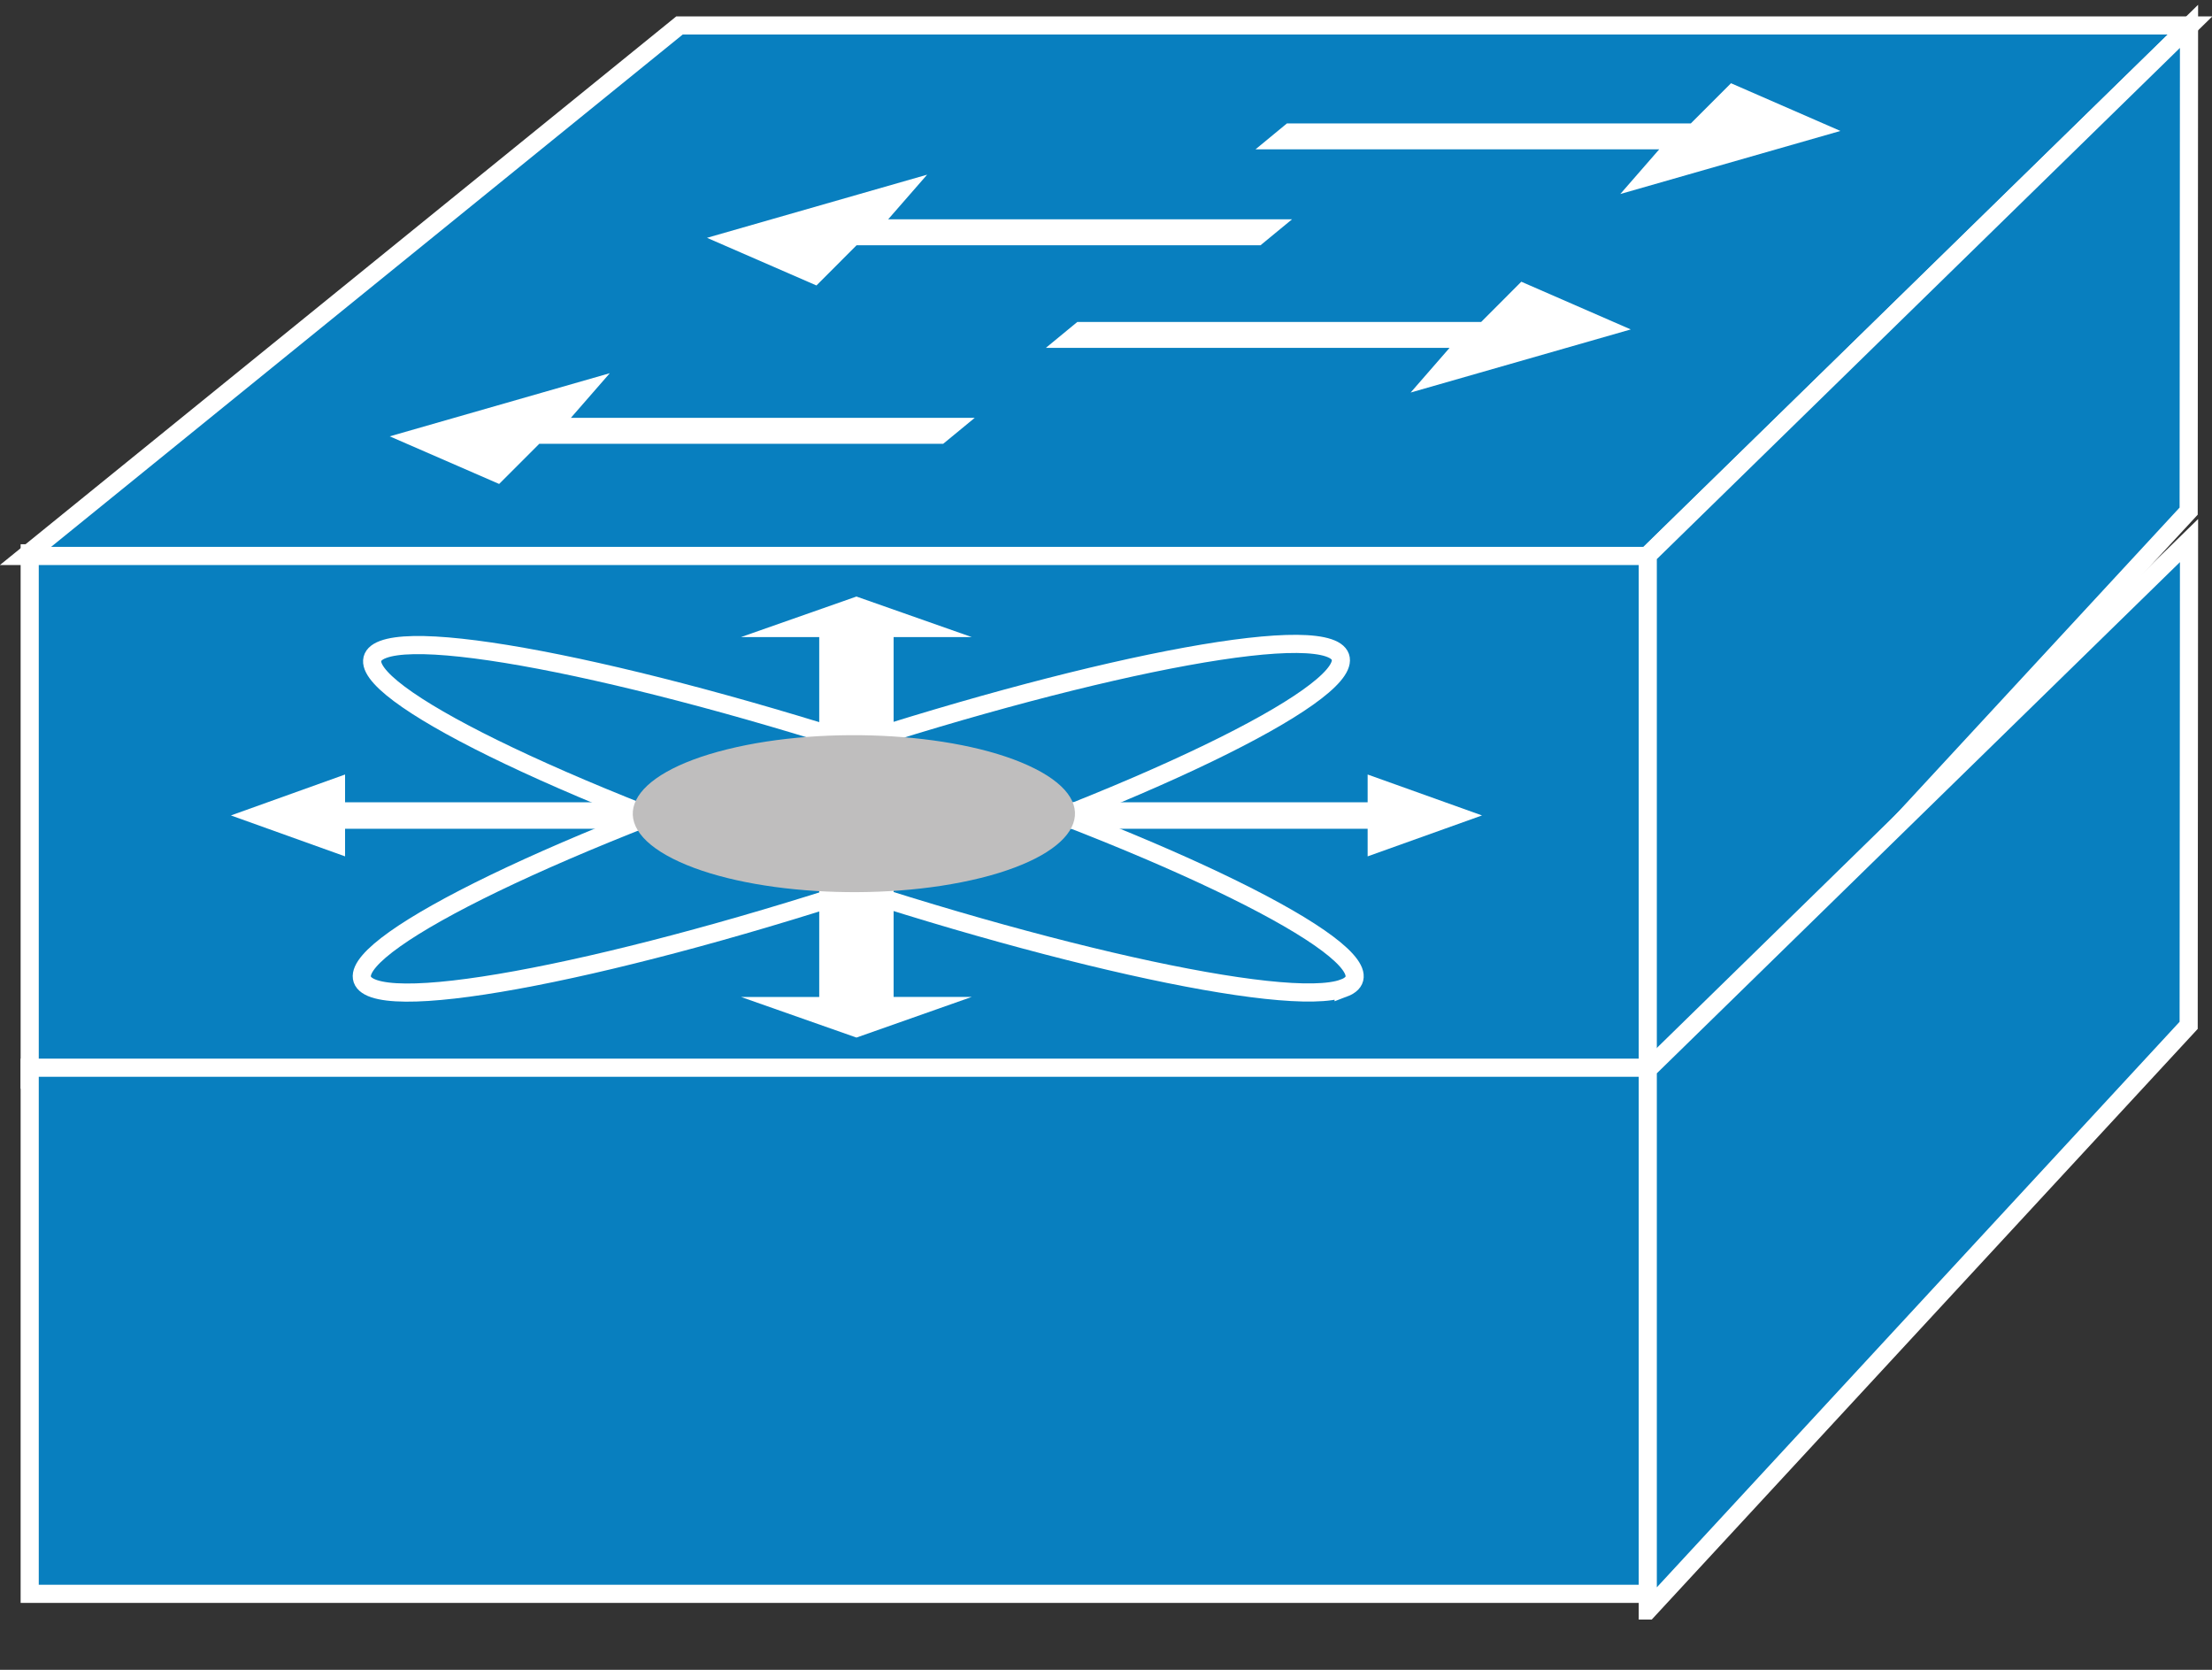 <?xml version="1.0" encoding="UTF-8"?>
<svg xmlns="http://www.w3.org/2000/svg" xmlns:xlink="http://www.w3.org/1999/xlink" width="265pt" height="200pt" viewBox="0 0 265 200" version="1.1">
<rect x="0" y="0" width="265" height="200" fill="#333333" stroke="none"/>
<g id="surface1">
<path style=" stroke:none;fill-rule:nonzero;fill:rgb(3.137%,49.804%,74.902%);fill-opacity:1;" d="M 3.562 129.305 L 197.527 129.305 L 197.527 66.273 L 3.559 66.273 L 3.559 129.305 Z M 3.562 129.305 "/>
<path style="fill:none;stroke-width:0.5;stroke-linecap:butt;stroke-linejoin:miter;stroke:rgb(100%,100%,100%);stroke-opacity:1;stroke-miterlimit:4;" d="M 0.82 29.74 L 45.469 29.74 L 45.469 15.242 L 0.819 15.242 L 0.819 29.74 Z M 0.82 29.74 " transform="matrix(4.344,0,0,4.348,0,0)"/>
<path style=" stroke:none;fill-rule:nonzero;fill:rgb(3.137%,49.804%,74.902%);fill-opacity:1;" d="M 3.055 66.586 L 81.41 3.047 L 262.395 3.047 L 197.359 66.586 L 3.055 66.586 "/>
<path style="fill:none;stroke-width:0.5;stroke-linecap:butt;stroke-linejoin:miter;stroke:rgb(100%,100%,100%);stroke-opacity:1;stroke-miterlimit:4;" d="M 0.703 15.315 L 18.74 0.701 L 60.4 0.701 L 45.43 15.315 Z M 0.703 15.315 " transform="matrix(4.344,0,0,4.348,0,0)"/>
<path style=" stroke:none;fill-rule:nonzero;fill:rgb(3.137%,49.804%,74.902%);fill-opacity:1;" d="M 197.422 131.277 L 262.219 61.219 L 262.262 3.152 L 197.418 66.504 L 197.418 131.277 "/>
<path style="fill:none;stroke-width:0.5;stroke-linecap:butt;stroke-linejoin:miter;stroke:rgb(100%,100%,100%);stroke-opacity:1;stroke-miterlimit:4;" d="M 45.444 30.193 L 60.36 14.08 L 60.37 0.726 L 45.443 15.296 L 45.443 30.193 Z M 45.444 30.193 " transform="matrix(4.344,0,0,4.348,0,0)"/>
<path style=" stroke:none;fill-rule:nonzero;fill:rgb(100%,100%,100%);fill-opacity:1;" d="M 116.773 50.047 L 113 53.152 L 64.609 53.152 L 59.797 57.965 L 46.691 52.262 L 73.055 44.699 L 68.391 50.047 L 116.773 50.047 M 154.785 26.27 L 151.012 29.375 L 102.621 29.375 L 97.812 34.191 L 84.699 28.484 L 111.07 20.922 L 106.402 26.27 L 154.785 26.27 M 125.297 41.664 L 129.059 38.566 L 177.441 38.566 L 182.254 33.742 L 195.367 39.457 L 168.996 47.016 L 173.66 41.664 L 125.297 41.664 M 150.41 17.887 L 154.172 14.785 L 202.559 14.785 L 207.375 9.969 L 220.484 15.684 L 194.113 23.238 L 198.777 17.887 L 150.414 17.887 "/>
<path style=" stroke:none;fill-rule:nonzero;fill:rgb(3.137%,49.804%,74.902%);fill-opacity:1;" d="M 3.562 190.891 L 197.527 190.891 L 197.527 127.883 L 3.559 127.883 L 3.559 190.891 Z M 3.562 190.891 "/>
<path style="fill:none;stroke-width:0.5;stroke-linecap:butt;stroke-linejoin:miter;stroke:rgb(100%,100%,100%);stroke-opacity:1;stroke-miterlimit:4;" d="M 0.82 43.905 L 45.469 43.905 L 45.469 29.412 L 0.819 29.412 L 0.819 43.905 Z M 0.82 43.905 " transform="matrix(4.344,0,0,4.348,0,0)"/>
<path style=" stroke:none;fill-rule:nonzero;fill:rgb(3.137%,49.804%,74.902%);fill-opacity:1;" d="M 197.422 192.887 L 262.219 122.805 L 262.262 64.738 L 197.418 128.09 L 197.418 192.887 "/>
<path style="fill:none;stroke-width:0.5;stroke-linecap:butt;stroke-linejoin:miter;stroke:rgb(100%,100%,100%);stroke-opacity:1;stroke-miterlimit:4;" d="M 45.444 44.363 L 60.36 28.245 L 60.37 14.891 L 45.443 29.461 L 45.443 44.363 Z M 45.444 44.363 " transform="matrix(4.344,0,0,4.348,0,0)"/>
<path style=" stroke:none;fill-rule:nonzero;fill:rgb(100%,100%,100%);fill-opacity:1;" d="M 77.637 96.094 L 41.34 96.094 L 41.34 92.766 L 27.664 97.668 L 41.34 102.57 L 41.34 99.266 L 77.637 99.266 L 77.637 96.102 M 98.145 106.523 L 98.145 119.41 L 88.773 119.41 L 102.605 124.273 L 116.414 119.406 L 107.055 119.406 L 107.055 106.523 L 98.148 106.523 M 98.145 89.176 L 98.145 76.305 L 88.773 76.305 L 102.605 71.449 L 116.414 76.305 L 107.055 76.305 L 107.055 89.168 L 98.148 89.168 M 127.57 99.262 L 163.844 99.262 L 163.844 102.57 L 177.547 97.668 L 163.844 92.766 L 163.844 96.094 L 127.57 96.094 L 127.57 99.262 "/>
<path style="fill:none;stroke-width:0.5;stroke-linecap:butt;stroke-linejoin:miter;stroke:rgb(100%,100%,100%);stroke-opacity:1;stroke-miterlimit:4;" d="M 37.056 27.22 C 35.489 27.806 28.286 26.195 20.971 23.616 C 13.658 21.04 9 18.475 10.566 17.89 C 12.134 17.303 19.341 18.915 26.655 21.493 C 33.97 24.066 38.623 26.634 37.056 27.221 Z M 37.056 27.22 " transform="matrix(4.344,0,0,4.348,0,0)"/>
<path style="fill:none;stroke-width:0.5;stroke-linecap:butt;stroke-linejoin:miter;stroke:rgb(100%,100%,100%);stroke-opacity:1;stroke-miterlimit:4;" d="M 36.64 17.845 C 38.296 18.401 33.745 20.955 26.475 23.547 C 19.209 26.141 11.973 27.791 10.317 27.235 C 8.663 26.677 13.212 24.124 20.484 21.531 C 27.748 18.939 34.98 17.289 36.64 17.845 Z M 36.64 17.845 " transform="matrix(4.344,0,0,4.348,0,0)"/>
<path style=" stroke:none;fill-rule:nonzero;fill:rgb(74.902%,74.51%,74.51%);fill-opacity:1;" d="M 117.473 105.164 C 129.48 102.164 132.387 96.309 123.984 92.066 C 115.586 87.812 99.082 86.777 87.098 89.754 C 75.113 92.723 72.207 98.605 80.609 102.848 C 88.988 107.09 105.492 108.137 117.473 105.16 "/>
</g>
</svg>
